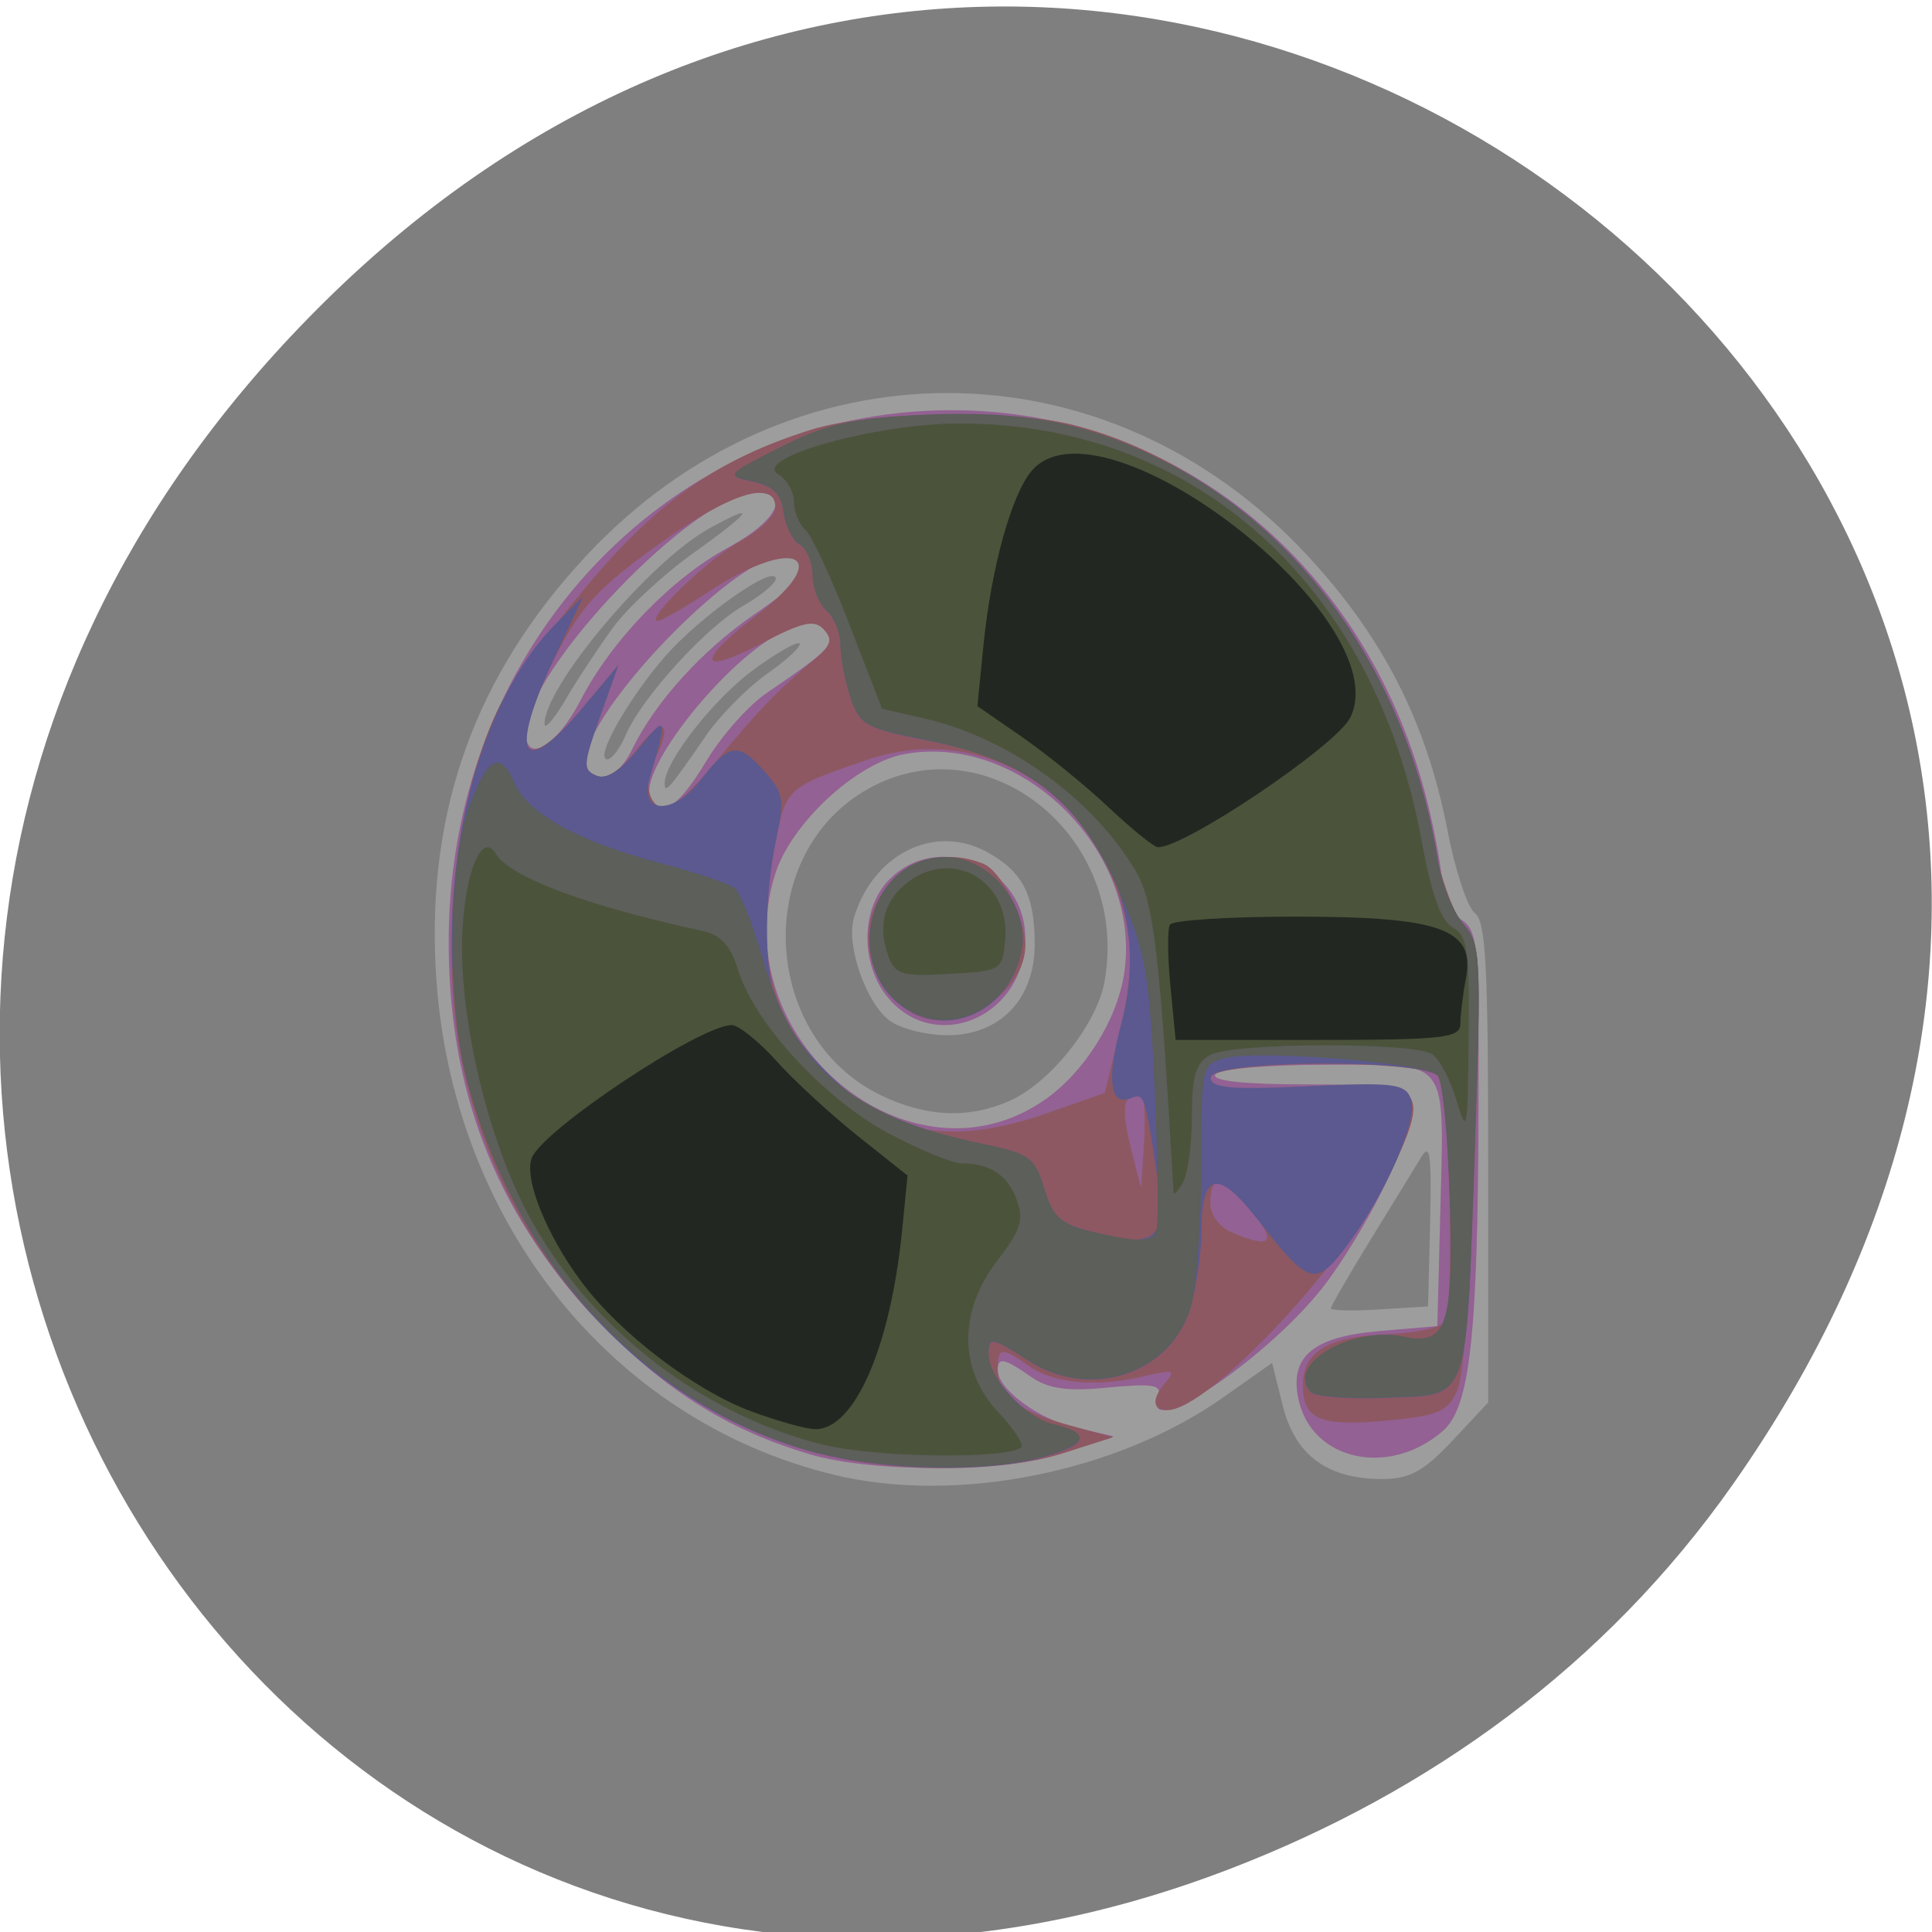 <svg xmlns="http://www.w3.org/2000/svg" viewBox="0 0 48 48"><path d="m 43.05 36.883 c 17.258 -24.551 -14.617 -49.43 -34.949 -29.422 c -19.16 18.848 -1.395 48.13 22.441 38.977 c 4.973 -1.91 9.34 -5.05 12.508 -9.555" fill="#7f7f7f"/><path d="m 20.707 36.637 c -5.566 -1.352 -9.535 -6.375 -9.879 -12.512 c -0.227 -4.01 0.988 -7.367 3.734 -10.313 c 5.03 -5.395 12.93 -5.398 17.93 0 c 1.875 2.023 2.953 4.145 3.469 6.813 c 0.188 0.98 0.492 1.91 0.68 2.059 c 0.277 0.223 0.332 1.297 0.332 6.215 v 5.945 l -0.891 0.953 c -0.711 0.758 -1.063 0.949 -1.738 0.949 c -1.363 0 -2.164 -0.586 -2.473 -1.816 l -0.266 -1.07 l -1.195 0.844 c -2.652 1.879 -6.656 2.676 -9.703 1.934 m 14.824 -6.262 c 0.039 -1.715 0 -2 -0.23 -1.613 c -0.156 0.254 -0.719 1.18 -1.258 2.051 c -0.539 0.875 -0.977 1.637 -0.977 1.691 c 0 0.055 0.543 0.07 1.207 0.027 l 1.207 -0.074 m -10.395 -5.109 c 1.01 -0.445 2.176 -1.918 2.359 -2.973 c 0.641 -3.637 -3.01 -6.512 -5.988 -4.711 c -2.766 1.672 -2.516 6.121 0.43 7.547 c 1.125 0.543 2.184 0.59 3.199 0.137 m -2.988 -1.996 c -0.582 -0.438 -1.082 -1.875 -0.883 -2.547 c 0.477 -1.594 2.01 -2.352 3.309 -1.637 c 0.887 0.488 1.184 1.066 1.184 2.297 c 0 1.355 -0.863 2.254 -2.164 2.254 c -0.523 0 -1.176 -0.164 -1.445 -0.367 m -4.578 -7.05 c 0.352 -0.512 1.043 -1.215 1.543 -1.566 c 0.5 -0.352 0.859 -0.691 0.801 -0.75 c -0.055 -0.063 -0.574 0.234 -1.152 0.66 c -0.98 0.719 -2.199 2.277 -2.199 2.813 c 0 0.277 0.109 0.148 1.01 -1.156 m -1.973 -0.051 c 0.395 -0.918 1.988 -2.668 2.91 -3.199 c 0.445 -0.258 0.813 -0.559 0.813 -0.672 c 0 -0.395 -1.891 0.934 -2.762 1.941 c -0.934 1.082 -1.75 2.543 -1.422 2.543 c 0.113 0 0.32 -0.277 0.461 -0.613 m -0.332 -2.645 c 0.359 -0.496 1.277 -1.348 2.035 -1.887 c 1.434 -1.023 1.586 -1.266 0.371 -0.594 c -1.48 0.813 -4.117 3.953 -4.094 4.867 c 0.004 0.141 0.238 -0.133 0.52 -0.609 c 0.277 -0.477 0.805 -1.277 1.168 -1.777" fill="#9e9d9d"/><path d="m 20.12 36.13 c -2.07 -0.609 -3.68 -1.633 -5.355 -3.414 c -2.484 -2.645 -3.652 -5.695 -3.617 -9.465 c 0.066 -7.297 5.582 -13.06 12.492 -13.06 c 5.672 0 10.402 3.914 11.84 9.801 c 0.191 0.781 0.348 1.668 0.348 1.977 c 0 0.309 0.207 0.695 0.461 0.867 c 0.43 0.285 0.457 0.563 0.445 4.594 c -0.016 5.777 -0.207 7.539 -0.895 8.129 c -1.328 1.145 -3.234 0.734 -3.574 -0.773 c -0.242 -1.07 0.344 -1.574 1.992 -1.715 l 1.453 -0.125 l 0.07 -2.695 c 0.098 -4.066 0.297 -3.797 -2.82 -3.797 c -1.5 0 -2.684 0.105 -2.766 0.242 c -0.094 0.16 0.727 0.246 2.293 0.246 c 2.027 0 2.457 0.066 2.578 0.398 c 0.184 0.516 -0.875 2.813 -2.047 4.441 c -1.32 1.832 -4.691 4.137 -4.246 2.906 c 0.102 -0.281 -0.133 -0.32 -1.234 -0.215 c -1.023 0.102 -1.492 0.035 -1.93 -0.27 c -0.66 -0.461 -0.82 -0.492 -0.82 -0.164 c 0 0.473 1.02 1.227 1.934 1.434 l 0.941 0.211 l -1.25 0.406 c -1.496 0.492 -4.688 0.512 -6.293 0.043 m 5.848 -8.816 c 0.977 -0.684 1.785 -1.977 1.961 -3.129 c 0.457 -3 -2.52 -5.98 -5.449 -5.453 c -1.199 0.215 -2.832 1.73 -3.223 2.988 c -1.27 4.09 3.359 7.945 6.711 5.594 m -3.832 -2.445 c -0.766 -0.816 -0.781 -2.285 -0.031 -3.03 c 1.223 -1.227 3.383 -0.277 3.367 1.477 c -0.016 1.883 -2.113 2.859 -3.336 1.555 m -4.59 -5.961 c 0.379 -0.633 1.055 -1.391 1.496 -1.691 c 1.617 -1.102 1.746 -1.238 1.449 -1.563 c -0.219 -0.238 -0.422 -0.238 -0.992 0.016 c -1.398 0.617 -3.711 3.512 -3.328 4.172 c 0.277 0.477 0.699 0.188 1.375 -0.934 m -1.84 -0.297 c 0.57 -1.172 1.75 -2.473 3.047 -3.359 c 1.199 -0.82 1.418 -1.133 0.98 -1.422 c -0.965 -0.633 -5.738 4.301 -5.148 5.32 c 0.242 0.418 0.781 0.16 1.121 -0.539 m -1.277 -1.227 c 0.77 -1.484 2.262 -3.03 3.672 -3.789 c 1.207 -0.652 1.559 -1.359 0.672 -1.359 c -1.488 0 -5.711 4.402 -5.711 5.957 c 0 0.801 0.77 0.348 1.367 -0.809" fill="#936193"/><path d="m 20.07 36.04 c -4.215 -1.309 -7.418 -4.785 -8.5 -9.227 c -0.695 -2.828 -0.348 -6.793 0.801 -9.191 c 0.258 -0.539 1.234 -1.891 2.164 -3.01 c 1.809 -2.168 3.301 -3.211 5.633 -3.941 c 1.426 -0.445 4.871 -0.512 6.449 -0.125 c 4.383 1.078 8.125 5.355 8.988 10.273 c 0.156 0.902 0.48 1.828 0.742 2.137 c 0.445 0.527 0.457 0.75 0.297 5.762 c -0.098 3.168 -0.273 5.453 -0.438 5.824 c -0.242 0.535 -0.465 0.633 -1.77 0.754 c -1.629 0.152 -2.066 -0.031 -2.066 -0.875 c 0 -0.828 0.605 -1.207 2.02 -1.266 c 0.695 -0.027 1.371 -0.16 1.496 -0.293 c 0.258 -0.277 0.129 -5.633 -0.145 -6.109 c -0.262 -0.445 -5.668 -0.418 -5.668 0.031 c 0 0.258 0.5 0.305 2.41 0.211 c 2.887 -0.137 3.055 0.023 2.133 2 c -1.047 2.25 -4.57 6.04 -5.617 6.04 c -0.383 0 -0.391 -0.297 -0.016 -0.719 c 0.238 -0.27 0.148 -0.293 -0.52 -0.133 c -1.18 0.289 -2.258 0.199 -2.883 -0.234 c -0.703 -0.496 -0.793 -0.484 -0.793 0.074 c 0 0.637 0.523 1.043 1.793 1.391 l 1.078 0.293 l -1.246 0.398 c -1.625 0.52 -4.559 0.488 -6.34 -0.066 m 11 -5.992 c -0.699 -0.875 -1 -0.918 -1 -0.137 c 0 0.273 0.227 0.578 0.52 0.703 c 1 0.43 1.145 0.266 0.48 -0.566 m -2.695 -2.781 c -0.063 -0.066 -0.211 -0.059 -0.332 0.023 c -0.141 0.09 -0.125 0.531 0.039 1.188 l 0.266 1.043 l 0.07 -1.066 c 0.039 -0.586 0.023 -1.121 -0.043 -1.188 m -2.383 0.398 l 1.453 -0.508 l 0.371 -1.516 c 0.25 -1.012 0.316 -1.844 0.203 -2.496 c -0.578 -3.328 -3.527 -5.27 -6.48 -4.266 c -1.973 0.676 -2 0.699 -2.262 1.977 c -0.547 2.723 -0.203 4.344 1.23 5.824 c 1.457 1.508 3.137 1.809 5.484 0.984 m -3.195 -2.426 c -0.273 -0.117 -0.66 -0.469 -0.863 -0.777 c -1.129 -1.719 0.586 -3.777 2.496 -3 c 0.445 0.184 1.043 1.348 1.043 2.027 c 0 1.164 -1.613 2.219 -2.676 1.75 m -5.03 -6.289 c 1.016 -1.238 1.551 -1.801 2.414 -2.52 c 0.465 -0.383 0.52 -0.535 0.285 -0.789 c -0.23 -0.254 -0.527 -0.188 -1.551 0.348 c -1.582 0.824 -1.633 0.457 -0.102 -0.715 c 1.938 -1.484 0.926 -1.973 -1.203 -0.574 c -0.613 0.402 -1.184 0.73 -1.27 0.73 c -0.348 0 1.258 -1.551 2.059 -1.988 c 0.473 -0.262 0.863 -0.637 0.863 -0.836 c 0 -0.715 -1.148 -0.352 -2.922 0.934 c -1.488 1.074 -1.918 1.539 -2.531 2.754 c -1.234 2.434 -0.867 3.129 0.676 1.281 l 0.871 -1.043 l -0.461 1.293 c -0.422 1.184 -0.426 1.309 -0.082 1.449 c 0.254 0.105 0.586 -0.113 1.027 -0.68 c 0.645 -0.828 0.891 -0.648 0.414 0.301 c -0.285 0.57 -0.129 1.191 0.301 1.188 c 0.16 -0.004 0.707 -0.512 1.211 -1.133" fill="#8d5862"/><path d="m 20.336 36.11 c -5.336 -1.375 -9.102 -6.641 -9.109 -12.73 c -0.008 -3.234 0.992 -6.285 2.578 -7.879 l 0.688 -0.691 l -0.715 1.523 c -1.16 2.473 -0.816 3.07 0.715 1.234 l 0.871 -1.043 l -0.461 1.297 c -0.418 1.18 -0.426 1.305 -0.082 1.449 c 0.254 0.102 0.598 -0.121 1.055 -0.684 c 0.695 -0.859 0.715 -0.801 0.266 0.754 c -0.258 0.891 0.59 0.918 1.266 0.039 c 0.715 -0.926 0.934 -0.953 1.602 -0.195 c 0.457 0.52 0.484 0.691 0.277 1.656 c -0.297 1.371 -0.309 3.195 -0.023 3.988 c 0.371 1.043 1.828 2.555 2.84 2.941 c 0.531 0.207 1.551 0.496 2.273 0.645 c 1.199 0.246 1.328 0.34 1.566 1.102 c 0.258 0.836 0.387 0.922 1.809 1.23 c 0.891 0.191 1.199 -0.129 1.059 -1.102 c -0.355 -2.445 -0.371 -2.5 -0.707 -2.363 c -0.535 0.219 -0.621 -0.449 -0.242 -1.863 c 0.539 -2.01 0.031 -3.973 -1.383 -5.375 c -0.922 -0.914 -1.805 -1.324 -3.57 -1.672 c -1.402 -0.277 -1.559 -0.371 -1.781 -1.051 c -0.137 -0.41 -0.246 -0.992 -0.246 -1.293 c 0 -0.301 -0.156 -0.684 -0.344 -0.852 c -0.191 -0.168 -0.344 -0.563 -0.344 -0.875 c 0 -0.316 -0.148 -0.66 -0.324 -0.766 c -0.18 -0.109 -0.359 -0.473 -0.402 -0.809 c -0.059 -0.453 -0.258 -0.648 -0.77 -0.758 c -0.676 -0.145 -0.664 -0.16 0.688 -0.848 c 1.137 -0.578 1.766 -0.719 3.543 -0.805 c 2.531 -0.121 4.176 0.207 6.133 1.219 c 3.492 1.809 5.977 5.492 6.668 9.891 c 0.086 0.539 0.363 1.223 0.617 1.52 c 0.445 0.52 0.457 0.742 0.297 5.457 c -0.223 6.59 -0.102 6.238 -2.188 6.328 c -0.926 0.039 -1.777 -0.023 -1.891 -0.145 c -0.633 -0.672 1.02 -1.645 2.324 -1.367 c 1.055 0.227 1.23 -0.293 1.133 -3.398 c -0.047 -1.516 -0.168 -2.898 -0.27 -3.066 c -0.27 -0.453 -5.672 -0.434 -5.672 0.02 c 0 0.262 0.5 0.305 2.41 0.215 c 2.133 -0.102 2.426 -0.066 2.563 0.313 c 0.184 0.508 -0.598 2.313 -1.566 3.617 c -0.801 1.074 -0.957 1.031 -2.234 -0.609 c -0.992 -1.281 -1.402 -1.195 -1.402 0.293 c -0.004 0.477 -0.113 1.289 -0.246 1.801 c -0.445 1.715 -2.496 2.418 -4.07 1.395 c -0.895 -0.578 -0.973 -0.59 -0.973 -0.152 c 0 0.598 0.91 1.582 1.613 1.75 c 0.969 0.227 0.852 0.508 -0.336 0.828 c -1.363 0.363 -3.84 0.313 -5.5 -0.117 m 2.465 -10.887 c -1.934 -0.805 -1.383 -3.914 0.691 -3.914 c 1.102 0 2.09 1.215 1.887 2.309 c -0.242 1.301 -1.477 2.066 -2.578 1.605" fill="#5b598f"/><path d="m 20.336 36.11 c -4.188 -1.082 -7.609 -4.754 -8.773 -9.426 c -0.457 -1.828 -0.418 -5.215 0.074 -6.586 c 0.465 -1.289 0.793 -1.473 1.145 -0.648 c 0.328 0.766 1.609 1.469 3.645 2 c 0.867 0.227 1.691 0.504 1.828 0.617 c 0.141 0.113 0.441 0.879 0.676 1.695 c 0.773 2.734 2.242 3.988 5.441 4.648 c 1.199 0.246 1.332 0.34 1.566 1.102 c 0.266 0.852 0.43 0.961 1.867 1.23 c 0.59 0.113 0.855 0.063 0.926 -0.172 c 0.055 -0.18 0.035 -1.758 -0.043 -3.512 c -0.125 -2.75 -0.23 -3.387 -0.77 -4.656 c -1.078 -2.535 -2.273 -3.496 -5.01 -4.04 c -1.402 -0.277 -1.559 -0.367 -1.781 -1.051 c -0.137 -0.41 -0.246 -0.992 -0.246 -1.293 c 0 -0.301 -0.156 -0.684 -0.344 -0.852 c -0.191 -0.168 -0.348 -0.563 -0.348 -0.875 c 0 -0.313 -0.145 -0.66 -0.32 -0.766 c -0.18 -0.109 -0.359 -0.473 -0.402 -0.809 c -0.059 -0.453 -0.258 -0.648 -0.77 -0.758 c -0.676 -0.145 -0.664 -0.16 0.688 -0.848 c 1.137 -0.574 1.766 -0.719 3.543 -0.805 c 2.531 -0.121 4.176 0.207 6.133 1.223 c 3.492 1.809 5.977 5.488 6.668 9.887 c 0.086 0.539 0.363 1.223 0.617 1.523 c 0.445 0.52 0.457 0.738 0.297 5.453 c -0.223 6.594 -0.102 6.238 -2.188 6.328 c -0.93 0.043 -1.777 -0.023 -1.891 -0.141 c -0.633 -0.676 1.02 -1.648 2.324 -1.367 c 1.059 0.223 1.23 -0.293 1.133 -3.449 c -0.043 -1.547 -0.184 -2.918 -0.309 -3.051 c -0.289 -0.301 -4.469 -0.637 -5.27 -0.422 c -0.59 0.156 -0.594 0.172 -0.594 2.664 c -0.004 1.379 -0.113 2.93 -0.246 3.441 c -0.445 1.715 -2.496 2.418 -4.07 1.395 c -0.895 -0.582 -0.973 -0.594 -0.973 -0.156 c 0 0.602 0.91 1.586 1.613 1.75 c 0.969 0.227 0.852 0.508 -0.336 0.828 c -1.363 0.367 -3.84 0.313 -5.5 -0.113 m 2.465 -10.891 c -1.934 -0.805 -1.383 -3.914 0.691 -3.914 c 1.102 0 2.09 1.215 1.887 2.309 c -0.242 1.301 -1.477 2.066 -2.578 1.605" fill="#5c5f5a"/><path d="m 20.5 35.906 c -3.25 -0.789 -6.219 -3.211 -7.617 -6.215 c -0.93 -2 -1.516 -4.82 -1.387 -6.688 c 0.098 -1.461 0.5 -2.332 0.824 -1.789 c 0.352 0.582 2.25 1.289 5.145 1.918 c 0.449 0.098 0.688 0.363 0.879 0.984 c 0.406 1.313 2.145 3.191 3.727 4.04 c 0.773 0.41 1.59 0.746 1.813 0.746 c 0.711 0 1.16 0.297 1.379 0.914 c 0.176 0.492 0.094 0.754 -0.477 1.492 c -0.977 1.262 -0.973 2.723 0.008 3.77 c 0.387 0.41 0.648 0.805 0.578 0.875 c -0.277 0.301 -3.57 0.266 -4.871 -0.051 m 8.656 -6.262 c -0.332 -5.863 -0.488 -7.223 -0.926 -7.973 c -1.031 -1.781 -3.148 -3.324 -5.219 -3.805 l -1.098 -0.254 l -0.809 -2.09 c -0.441 -1.148 -0.934 -2.203 -1.09 -2.348 c -0.16 -0.141 -0.289 -0.457 -0.289 -0.703 c 0 -0.25 -0.176 -0.555 -0.391 -0.684 c -0.664 -0.395 2.422 -1.262 4.508 -1.262 c 5.855 0 10.297 4 11.469 10.332 c 0.25 1.367 0.484 2.02 0.781 2.188 c 0.367 0.211 0.418 0.555 0.395 2.746 c -0.02 2.309 -0.043 2.43 -0.297 1.566 c -0.148 -0.512 -0.422 -1.035 -0.605 -1.16 c -0.461 -0.309 -4.977 -0.293 -5.527 0.02 c -0.352 0.203 -0.445 0.523 -0.449 1.531 c 0 0.703 -0.102 1.445 -0.227 1.648 c -0.121 0.203 -0.223 0.313 -0.227 0.242 m -7.098 -5.918 c -0.258 -0.738 -0.078 -1.367 0.508 -1.805 c 1.129 -0.844 2.535 -0.008 2.406 1.43 c -0.07 0.77 -0.09 0.785 -1.395 0.855 c -1.199 0.066 -1.344 0.02 -1.52 -0.48" fill="#4c533b"/><path d="m 18.676 35.07 c -1.414 -0.523 -3.277 -1.941 -4.23 -3.223 c -0.871 -1.172 -1.426 -2.551 -1.238 -3.07 c 0.246 -0.688 4.184 -3.309 4.973 -3.309 c 0.168 0 0.664 0.398 1.102 0.883 c 0.434 0.488 1.348 1.328 2.027 1.871 l 1.238 0.984 l -0.137 1.379 c -0.293 2.906 -1.188 4.941 -2.164 4.922 c -0.223 -0.004 -0.926 -0.199 -1.57 -0.438 m 10.402 -10.566 c -0.07 -0.73 -0.078 -1.422 -0.012 -1.531 c 0.063 -0.109 1.461 -0.199 3.102 -0.199 c 3.625 0 4.48 0.305 4.254 1.52 c -0.078 0.41 -0.141 0.926 -0.141 1.145 c 0 0.352 -0.426 0.398 -3.535 0.398 h -3.539 m -1.664 -5.777 c -0.566 -0.535 -1.535 -1.32 -2.148 -1.746 l -1.113 -0.77 l 0.152 -1.527 c 0.191 -1.906 0.695 -3.73 1.195 -4.316 c 1.73 -2.035 9.137 3.699 7.914 6.133 c -0.352 0.699 -4.145 3.25 -4.781 3.215 c -0.102 -0.008 -0.648 -0.453 -1.219 -0.988" fill="#222821"/></svg>